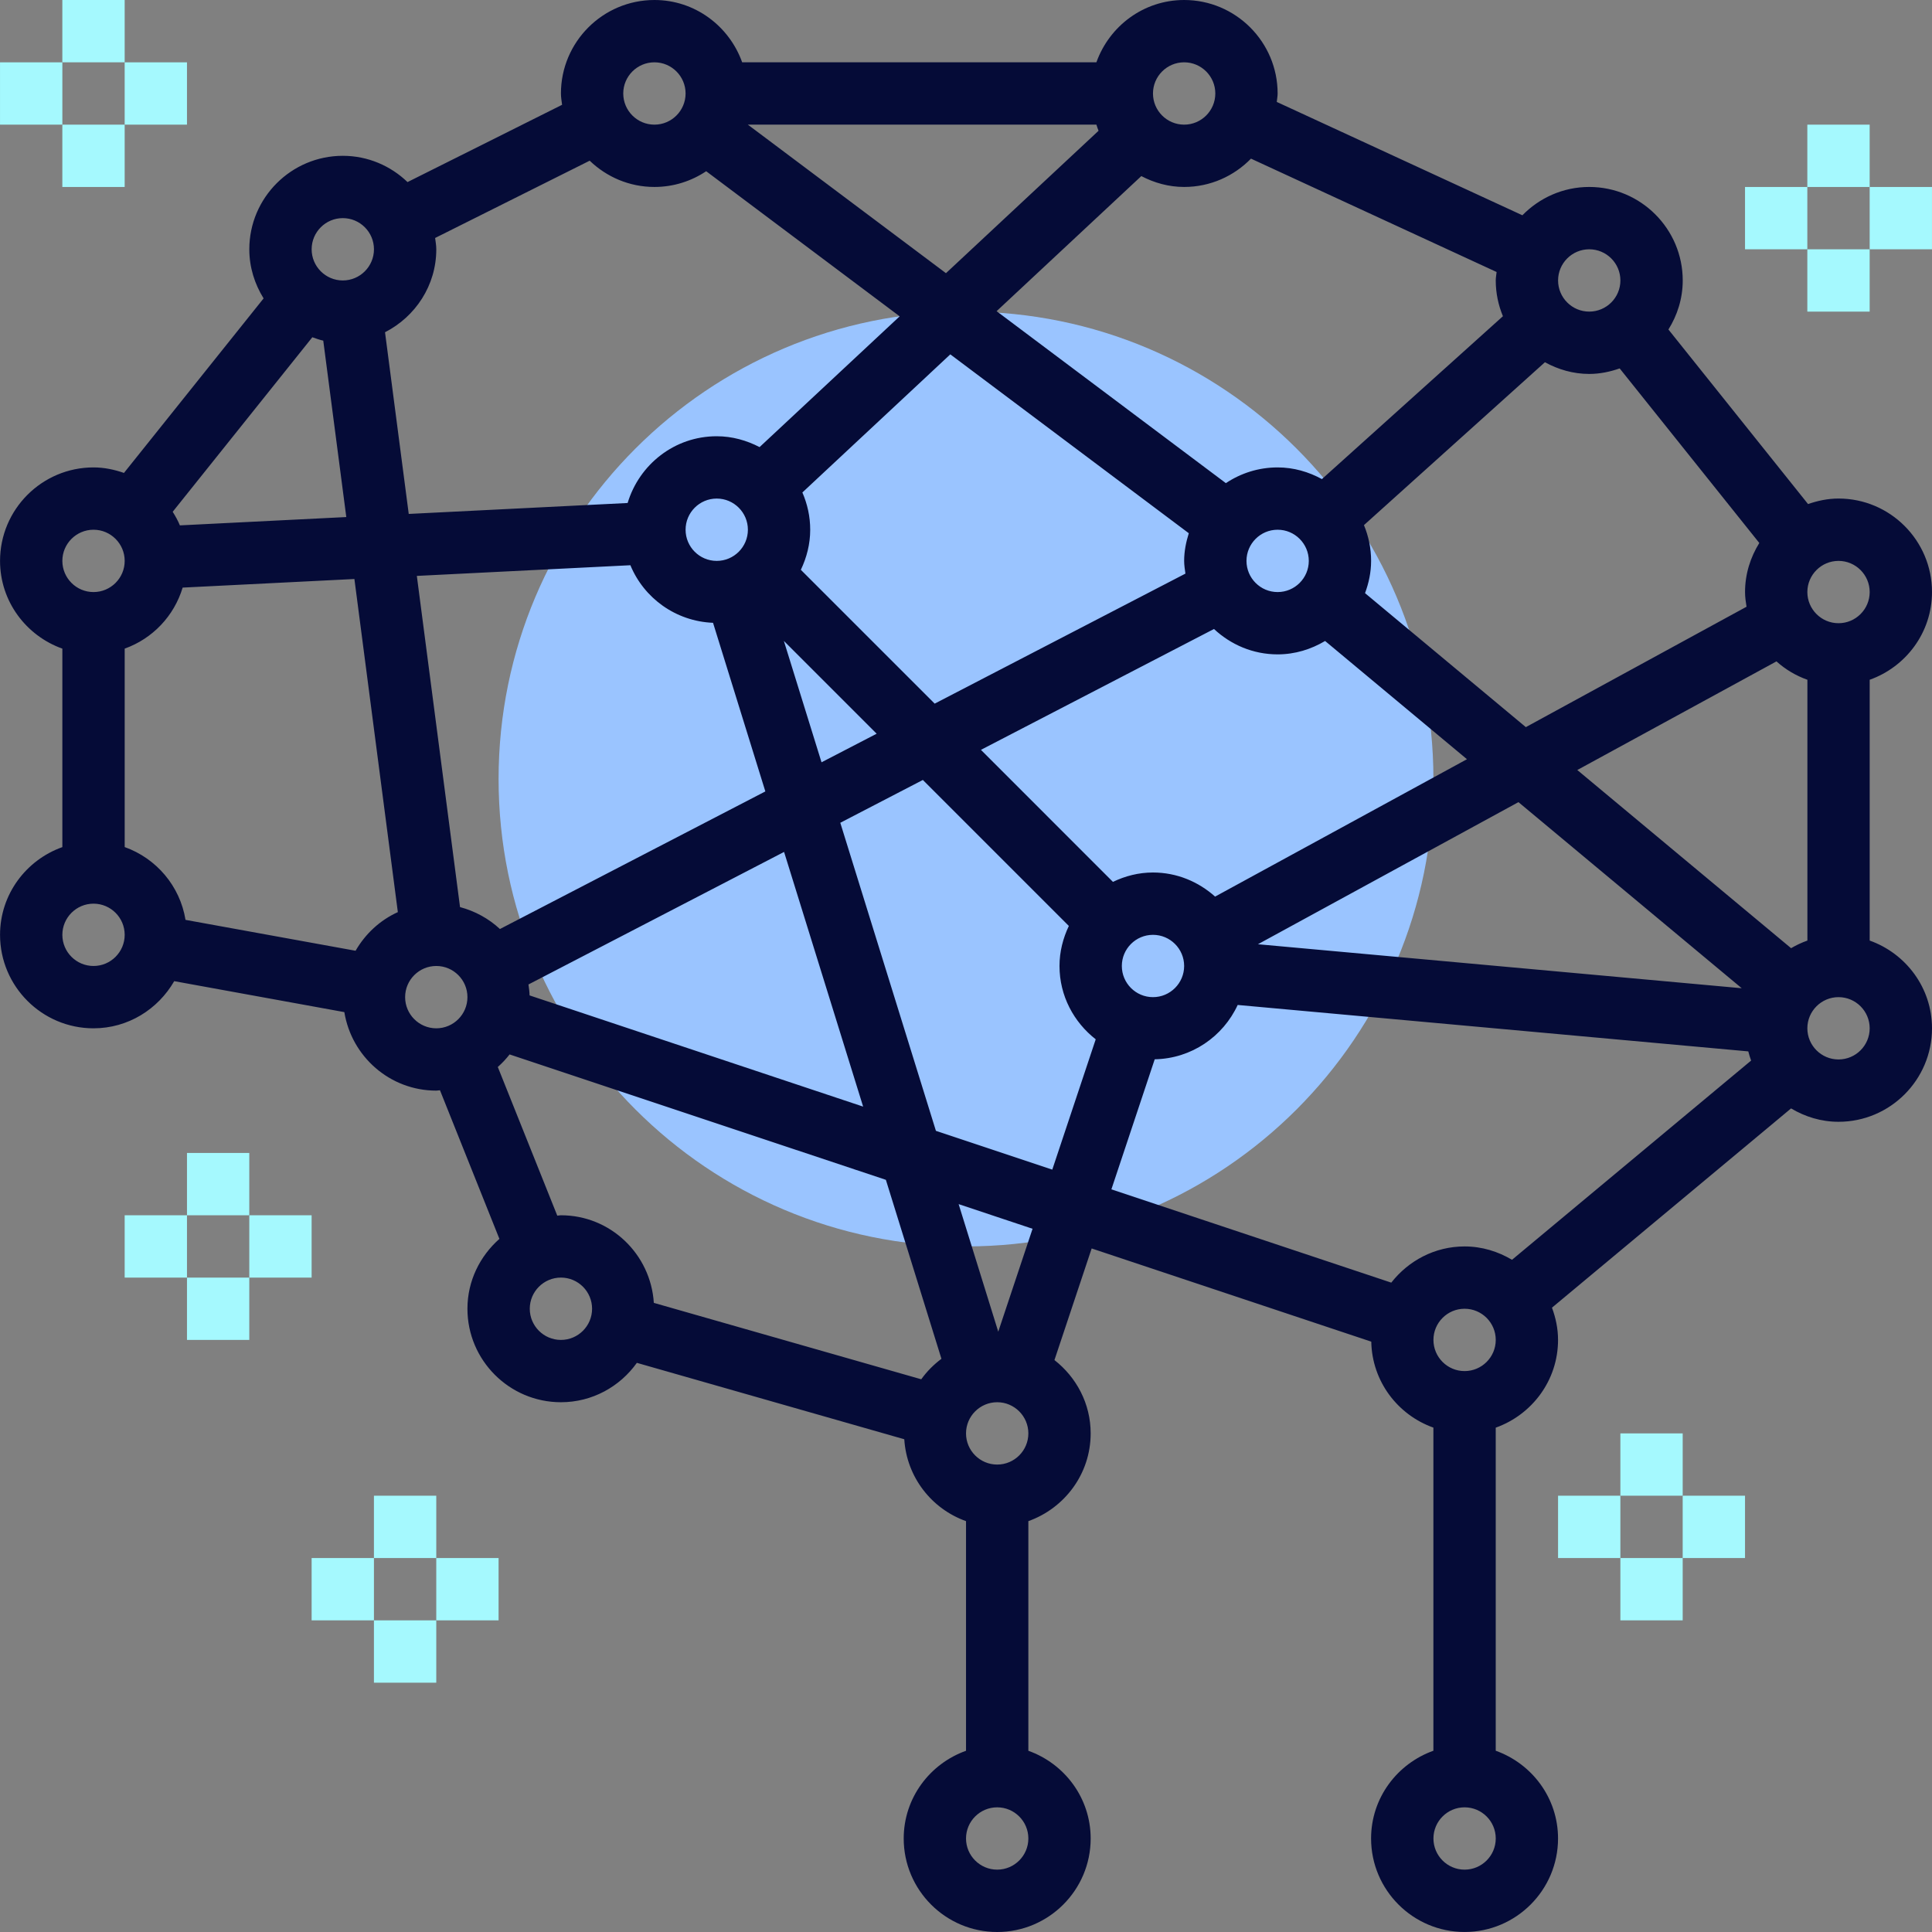 <svg width="91" height="91" viewBox="0 0 91 91" fill="none" xmlns="http://www.w3.org/2000/svg">
<rect x="0" y="0" width="91" height="91" fill="#808080" stroke="none"/>
<g clip-path="url(#clip0)">
<path d="M45.5 58.708C57.659 58.708 67.516 48.852 67.516 36.693C67.516 24.534 57.659 14.677 45.5 14.677C33.341 14.677 23.484 24.534 23.484 36.693C23.484 48.852 33.341 58.708 45.5 58.708Z" fill="#9AC4FF"/>
<path d="M88.065 44.302V32.018C89.769 31.411 91 29.796 91 27.885C91 25.458 89.025 23.482 86.597 23.482C86.092 23.482 85.614 23.585 85.162 23.742L78.585 15.52C79.005 14.849 79.259 14.061 79.259 13.21C79.259 10.782 77.283 8.806 74.855 8.806C73.621 8.806 72.508 9.32 71.707 10.14L60.137 4.801C60.15 4.667 60.178 4.54 60.178 4.403C60.178 1.976 58.203 0 55.775 0C53.864 0 52.25 1.231 51.642 2.935H34.957C34.349 1.231 32.735 0 30.824 0C28.396 0 26.421 1.976 26.421 4.403C26.421 4.585 26.453 4.76 26.475 4.936L19.195 8.576C18.403 7.814 17.331 7.339 16.147 7.339C13.719 7.339 11.743 9.314 11.743 11.742C11.743 12.593 11.997 13.381 12.416 14.055L5.839 22.276C5.387 22.119 4.91 22.016 4.405 22.016C1.977 22.016 0.002 23.991 0.002 26.419C0.002 28.33 1.233 29.944 2.937 30.552V39.9C1.233 40.506 0.002 42.121 0.002 44.032C0.002 46.459 1.977 48.435 4.405 48.435C6.036 48.435 7.445 47.533 8.206 46.214L16.219 47.672C16.558 49.763 18.363 51.37 20.55 51.37C20.61 51.37 20.664 51.355 20.723 51.352L23.523 58.353C22.608 59.162 22.017 60.329 22.017 61.644C22.017 64.072 23.993 66.047 26.421 66.047C27.897 66.047 29.199 65.311 29.997 64.192L42.593 67.791C42.706 69.579 43.881 71.07 45.501 71.648V82.464C43.797 83.071 42.566 84.686 42.566 86.597C42.566 89.025 44.541 91 46.969 91C49.396 91 51.372 89.025 51.372 86.597C51.372 84.686 50.141 83.071 48.437 82.464V71.648C50.141 71.04 51.372 69.426 51.372 67.515C51.372 66.109 50.697 64.867 49.666 64.061L51.419 58.804L64.589 63.194C64.624 65.068 65.836 66.645 67.515 67.243V82.462C65.811 83.07 64.58 84.684 64.58 86.595C64.58 89.023 66.555 90.999 68.983 90.999C71.411 90.999 73.386 89.023 73.386 86.595C73.386 84.684 72.155 83.07 70.451 82.462V67.245C72.155 66.637 73.386 65.023 73.386 63.112C73.386 62.576 73.276 62.068 73.1 61.593L84.362 52.208C85.019 52.599 85.778 52.838 86.597 52.838C89.025 52.838 91 50.862 91 48.435C91 46.524 89.769 44.909 88.065 44.302ZM24.944 46.885C24.941 46.709 24.915 46.54 24.891 46.37L36.931 40.127L40.655 52.123L24.944 46.885ZM21.668 42.725L19.634 27.126L29.692 26.623C30.331 28.17 31.826 29.265 33.585 29.335L36.049 37.277L23.548 43.758C23.023 43.27 22.381 42.915 21.668 42.725ZM8.473 24.746C8.381 24.521 8.262 24.31 8.134 24.106L14.711 15.885C14.882 15.944 15.049 16.007 15.226 16.045L16.311 24.354L8.473 24.746ZM18.135 15.649C19.562 14.919 20.55 13.45 20.55 11.742C20.55 11.56 20.517 11.385 20.495 11.209L27.775 7.569C28.568 8.331 29.639 8.806 30.824 8.806C31.725 8.806 32.563 8.532 33.262 8.065L42.376 14.9L35.777 21.059C35.17 20.745 34.49 20.548 33.759 20.548C31.772 20.548 30.108 21.879 29.562 23.692L19.252 24.207L18.135 15.649ZM51.743 6.16L44.556 12.867L35.225 5.871H51.642C51.677 5.968 51.702 6.066 51.743 6.16ZM55.835 27.018L44.025 33.142L37.721 26.839C37.995 26.263 38.162 25.629 38.162 24.951C38.162 24.326 38.027 23.735 37.793 23.196L44.761 16.691L55.994 25.116C55.865 25.529 55.775 25.962 55.775 26.419C55.775 26.624 55.809 26.82 55.835 27.018ZM35.227 24.951C35.227 25.76 34.569 26.419 33.759 26.419C32.949 26.419 32.292 25.76 32.292 24.951C32.292 24.142 32.949 23.483 33.759 23.483C34.569 23.483 35.227 24.142 35.227 24.951ZM41.292 34.559L38.695 35.905L36.921 30.188L41.292 34.559ZM39.579 38.754L43.468 36.737L50.344 43.613C50.072 44.187 49.904 44.821 49.904 45.499C49.904 46.907 50.579 48.147 51.61 48.953L49.564 55.091L44.083 53.264L39.579 38.754ZM54.307 46.967C53.497 46.967 52.84 46.308 52.84 45.499C52.84 44.691 53.497 44.032 54.307 44.032C55.117 44.032 55.775 44.691 55.775 45.499C55.775 46.308 55.117 46.967 54.307 46.967ZM54.307 41.096C53.629 41.096 52.995 41.262 52.421 41.538L46.203 35.319L57.181 29.626C57.968 30.363 59.017 30.822 60.178 30.822C60.997 30.822 61.756 30.583 62.414 30.191L69.096 35.76L57.233 42.231C56.452 41.533 55.435 41.096 54.307 41.096ZM72.768 17.062C73.392 17.403 74.097 17.613 74.855 17.613C75.36 17.613 75.837 17.51 76.289 17.353L82.866 25.575C82.448 26.249 82.194 27.035 82.194 27.887C82.194 28.123 82.228 28.352 82.264 28.578L71.869 34.249L64.295 27.938C64.471 27.462 64.581 26.955 64.581 26.419C64.581 25.822 64.46 25.254 64.244 24.734L72.768 17.062ZM84.363 44.661L74.293 36.269L83.674 31.152C84.095 31.531 84.586 31.825 85.131 32.018V44.302C84.861 44.398 84.606 44.517 84.363 44.661ZM61.646 26.419C61.646 27.228 60.988 27.887 60.178 27.887C59.368 27.887 58.711 27.228 58.711 26.419C58.711 25.61 59.368 24.951 60.178 24.951C60.988 24.951 61.646 25.61 61.646 26.419ZM71.521 37.782L82.038 46.547L59.251 44.475L71.521 37.782ZM88.065 27.887C88.065 28.695 87.407 29.354 86.597 29.354C85.787 29.354 85.129 28.695 85.129 27.887C85.129 27.078 85.787 26.419 86.597 26.419C87.407 26.419 88.065 27.078 88.065 27.887ZM74.855 11.742C75.666 11.742 76.323 12.401 76.323 13.21C76.323 14.018 75.666 14.677 74.855 14.677C74.045 14.677 73.388 14.018 73.388 13.21C73.388 12.401 74.045 11.742 74.855 11.742ZM70.492 12.812C70.48 12.945 70.452 13.073 70.452 13.21C70.452 13.807 70.574 14.375 70.79 14.894L62.264 22.566C61.642 22.226 60.937 22.016 60.178 22.016C59.277 22.016 58.439 22.29 57.74 22.757L46.941 14.657L53.758 8.294C54.365 8.611 55.044 8.806 55.775 8.806C57.009 8.806 58.123 8.293 58.923 7.472L70.492 12.812ZM55.775 2.935C56.585 2.935 57.243 3.594 57.243 4.403C57.243 5.212 56.585 5.871 55.775 5.871C54.965 5.871 54.307 5.212 54.307 4.403C54.307 3.594 54.965 2.935 55.775 2.935ZM30.824 2.935C31.634 2.935 32.292 3.594 32.292 4.403C32.292 5.212 31.634 5.871 30.824 5.871C30.014 5.871 29.356 5.212 29.356 4.403C29.356 3.594 30.014 2.935 30.824 2.935ZM16.147 10.274C16.957 10.274 17.614 10.933 17.614 11.742C17.614 12.55 16.957 13.21 16.147 13.21C15.336 13.21 14.679 12.55 14.679 11.742C14.679 10.933 15.336 10.274 16.147 10.274ZM4.405 24.951C5.215 24.951 5.873 25.61 5.873 26.419C5.873 27.228 5.215 27.887 4.405 27.887C3.595 27.887 2.937 27.228 2.937 26.419C2.937 25.61 3.595 24.951 4.405 24.951ZM4.405 45.499C3.595 45.499 2.937 44.84 2.937 44.032C2.937 43.223 3.595 42.564 4.405 42.564C5.215 42.564 5.873 43.223 5.873 44.032C5.873 44.84 5.215 45.499 4.405 45.499ZM5.873 39.898V30.551C7.185 30.082 8.199 29.018 8.603 27.677L16.693 27.272L18.739 42.962C17.896 43.343 17.208 43.986 16.748 44.782L8.738 43.327C8.478 41.73 7.362 40.43 5.873 39.898ZM19.082 46.967C19.082 46.158 19.74 45.499 20.55 45.499C21.36 45.499 22.017 46.158 22.017 46.967C22.017 47.776 21.36 48.435 20.55 48.435C19.74 48.435 19.082 47.776 19.082 46.967ZM23.447 50.256C23.651 50.077 23.836 49.879 24.003 49.665L41.726 55.572L44.343 64.001C43.979 64.274 43.656 64.596 43.392 64.966L30.796 61.367C30.651 59.071 28.754 57.241 26.421 57.241C26.362 57.241 26.306 57.256 26.249 57.259L23.447 50.256ZM26.421 63.112C25.61 63.112 24.953 62.453 24.953 61.644C24.953 60.836 25.61 60.176 26.421 60.176C27.231 60.176 27.888 60.836 27.888 61.644C27.888 62.453 27.231 63.112 26.421 63.112ZM46.969 88.063C46.159 88.063 45.501 87.404 45.501 86.595C45.501 85.787 46.159 85.128 46.969 85.128C47.779 85.128 48.437 85.787 48.437 86.595C48.437 87.404 47.779 88.063 46.969 88.063ZM46.969 68.983C46.159 68.983 45.501 68.324 45.501 67.515C45.501 66.706 46.159 66.047 46.969 66.047C47.779 66.047 48.437 66.706 48.437 67.515C48.437 68.324 47.779 68.983 46.969 68.983ZM47.019 62.724L45.153 56.716L48.635 57.877L47.019 62.724ZM54.389 49.894C56.124 49.861 57.61 48.822 58.297 47.335L82.347 49.522C82.385 49.669 82.429 49.813 82.48 49.954L71.218 59.338C70.561 58.948 69.803 58.709 68.984 58.709C67.579 58.709 66.337 59.384 65.531 60.414L52.348 56.02L54.389 49.894ZM68.984 88.063C68.174 88.063 67.517 87.404 67.517 86.595C67.517 85.787 68.174 85.128 68.984 85.128C69.795 85.128 70.452 85.787 70.452 86.595C70.452 87.404 69.795 88.063 68.984 88.063ZM68.984 64.58C68.174 64.58 67.517 63.921 67.517 63.112C67.517 62.303 68.174 61.644 68.984 61.644C69.795 61.644 70.452 62.303 70.452 63.112C70.452 63.921 69.795 64.58 68.984 64.58ZM86.597 49.902C85.787 49.902 85.129 49.243 85.129 48.435C85.129 47.626 85.787 46.967 86.597 46.967C87.407 46.967 88.065 47.626 88.065 48.435C88.065 49.243 87.407 49.902 86.597 49.902Z" fill="#050B37"/>
<path d="M5.872 0H2.936V2.935H5.872V0Z" fill="#A5F9FE"/>
<path d="M5.872 5.871H2.936V8.807H5.872V5.871Z" fill="#A5F9FE"/>
<path d="M8.807 2.936H5.872V5.871H8.807V2.936Z" fill="#A5F9FE"/>
<path d="M2.937 2.936H0.001V5.871H2.937V2.936Z" fill="#A5F9FE"/>
<path d="M79.257 67.515H76.322V70.45H79.257V67.515Z" fill="#A5F9FE"/>
<path d="M79.257 73.386H76.322V76.321H79.257V73.386Z" fill="#A5F9FE"/>
<path d="M82.193 70.45H79.257V73.386H82.193V70.45Z" fill="#A5F9FE"/>
<path d="M76.322 70.45H73.387V73.386H76.322V70.45Z" fill="#A5F9FE"/>
<path d="M88.064 5.871H85.128V8.807H88.064V5.871Z" fill="#A5F9FE"/>
<path d="M88.064 11.742H85.128V14.678H88.064V11.742Z" fill="#A5F9FE"/>
<path d="M90.999 8.807H88.064V11.742H90.999V8.807Z" fill="#A5F9FE"/>
<path d="M85.128 8.807H82.193V11.742H85.128V8.807Z" fill="#A5F9FE"/>
<path d="M20.549 70.45H17.613V73.386H20.549V70.45Z" fill="#A5F9FE"/>
<path d="M20.549 76.321H17.613V79.257H20.549V76.321Z" fill="#A5F9FE"/>
<path d="M23.484 73.386H20.549V76.321H23.484V73.386Z" fill="#A5F9FE"/>
<path d="M17.613 73.386H14.678V76.321H17.613V73.386Z" fill="#A5F9FE"/>
<path d="M11.742 54.306H8.807V57.241H11.742V54.306Z" fill="#A5F9FE"/>
<path d="M11.742 60.177H8.807V63.112H11.742V60.177Z" fill="#A5F9FE"/>
<path d="M14.678 57.241H11.742V60.177H14.678V57.241Z" fill="#A5F9FE"/>
<path d="M8.807 57.241H5.872V60.177H8.807V57.241Z" fill="#A5F9FE"/>
</g>
<defs>
<clipPath id="clip0">
<rect width="91" height="91" fill="white"/>
</clipPath>
</defs>
</svg>
